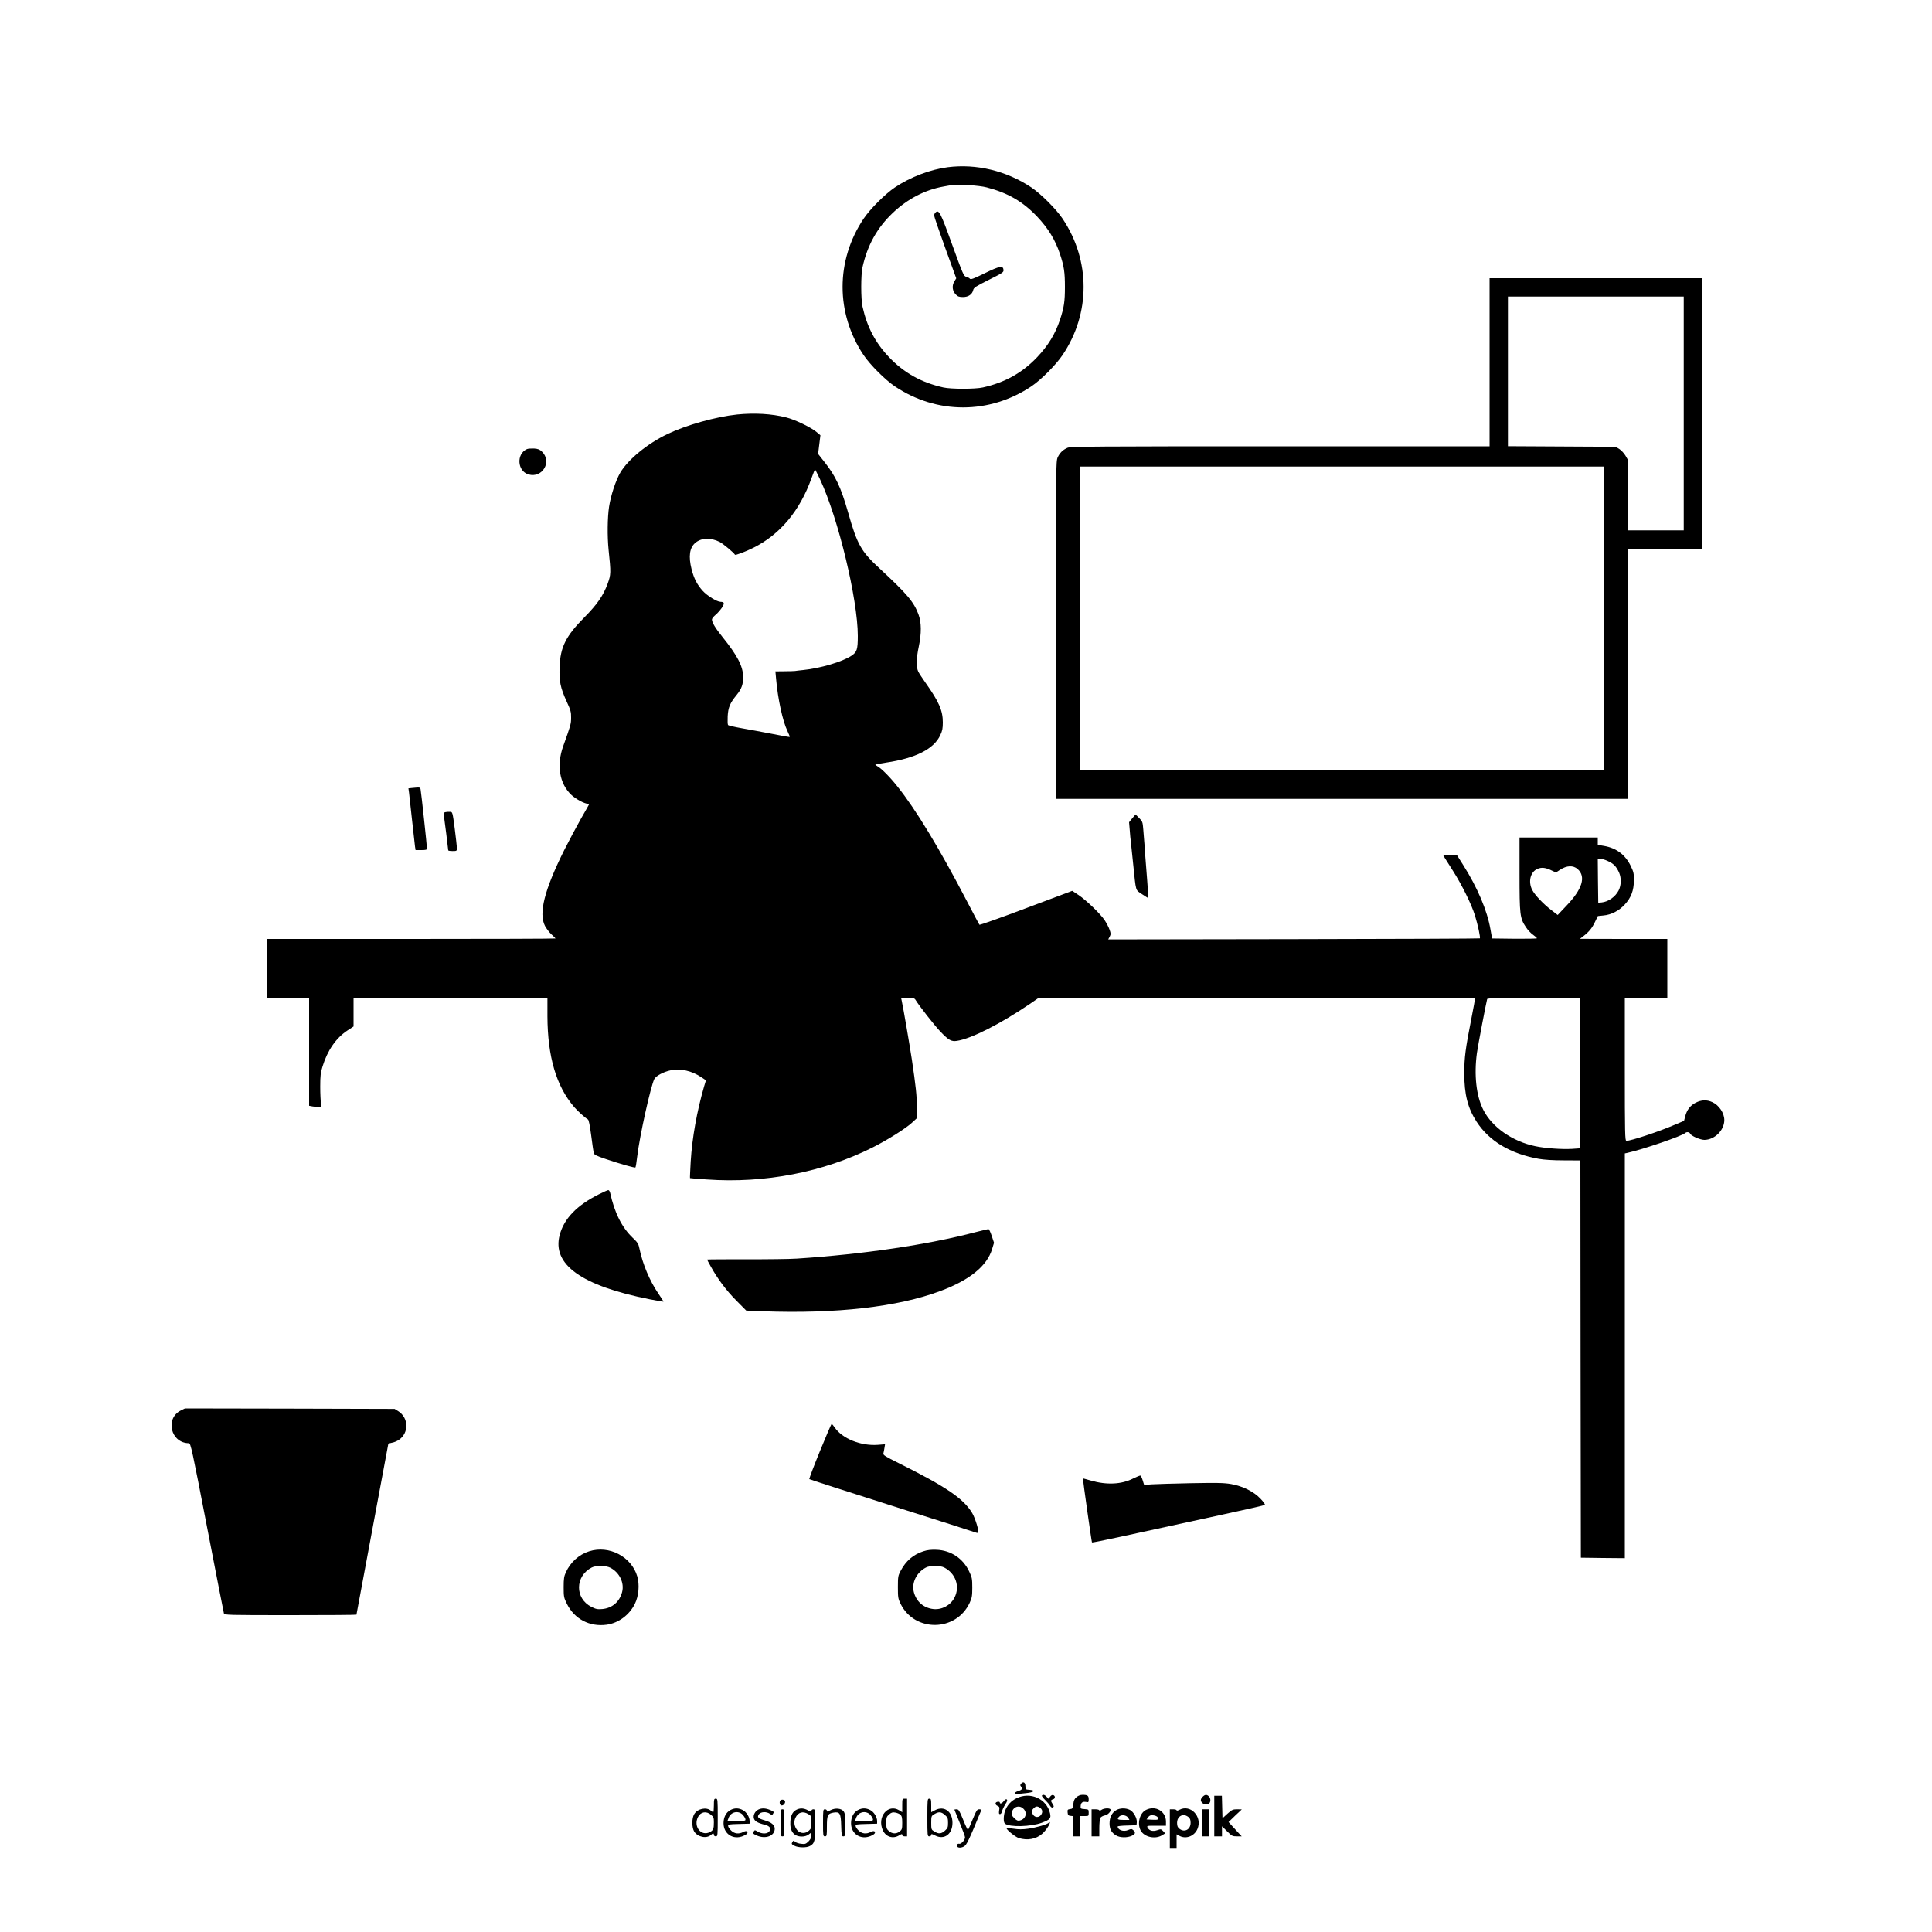 <?xml version="1.0" standalone="no"?>
<!DOCTYPE svg PUBLIC "-//W3C//DTD SVG 20010904//EN"
 "http://www.w3.org/TR/2001/REC-SVG-20010904/DTD/svg10.dtd">
<svg version="1.0" xmlns="http://www.w3.org/2000/svg"
 width="2000pt" height="2000pt" viewBox="0 0 2000 2000"
 preserveAspectRatio="xMidYMid meet">

<g transform="translate(0,2000) scale(0.1,-0.1)"
fill="#000000" stroke="none">
<path d="M9811 18269 c-180 -23 -387 -102 -547 -209 -101 -68 -256 -223 -324
-324 -290 -433 -290 -979 0 -1412 68 -101 223 -256 324 -324 433 -290 978
-290 1412 0 100 67 254 222 323 324 291 431 291 978 1 1412 -68 101 -223 256
-324 324 -257 172 -569 247 -865 209z m404 -209 c219 -57 373 -146 522 -303
114 -121 186 -238 236 -387 42 -128 51 -188 51 -340 0 -152 -9 -212 -51 -340
-50 -149 -122 -266 -236 -387 -155 -163 -334 -263 -562 -314 -79 -18 -331 -18
-410 0 -228 51 -407 151 -562 314 -142 150 -227 311 -274 522 -18 79 -18 331
0 410 51 228 151 407 314 562 151 143 332 238 524 272 32 6 69 13 83 15 62 11
288 -3 365 -24z"/>
<path d="M9682 17798 c-7 -7 -12 -20 -12 -29 0 -9 51 -159 114 -333 l115 -317
-21 -35 c-26 -44 -19 -97 17 -133 20 -21 35 -26 74 -26 56 0 96 28 106 74 5
23 29 38 161 104 148 74 155 79 152 105 -5 45 -40 39 -195 -37 -116 -57 -144
-67 -153 -56 -6 8 -23 16 -38 20 -25 5 -34 26 -146 335 -122 337 -137 365
-174 328z"/>
<path d="M15420 16250 l0 -870 -2165 0 c-1932 0 -2170 -2 -2203 -15 -49 -21
-81 -52 -103 -100 -18 -38 -19 -110 -19 -1787 l0 -1748 2960 0 2960 0 0 1295
0 1295 385 0 385 0 0 1400 0 1400 -1100 0 -1100 0 0 -870z m2010 -530 l0
-1210 -290 0 -290 0 0 367 0 366 -25 43 c-14 23 -42 53 -62 66 l-38 23 -557 3
-558 3 0 774 0 775 910 0 910 0 0 -1210z m-830 -2120 l0 -1570 -2710 0 -2710
0 0 1570 0 1570 2710 0 2710 0 0 -1570z"/>
<path d="M7631 15709 c-220 -23 -527 -109 -721 -202 -208 -99 -408 -263 -489
-400 -47 -81 -98 -235 -116 -353 -17 -113 -19 -305 -5 -444 25 -241 25 -257
-10 -353 -45 -122 -108 -214 -240 -347 -193 -195 -250 -309 -257 -515 -6 -147
8 -214 73 -357 41 -89 47 -109 46 -167 0 -66 -4 -78 -82 -296 -71 -197 -38
-390 86 -505 45 -42 134 -90 167 -90 9 0 17 -1 17 -3 0 -2 -39 -70 -86 -152
-47 -83 -125 -230 -174 -327 -205 -412 -266 -653 -198 -784 15 -27 45 -67 67
-87 23 -20 41 -39 41 -42 0 -3 -673 -5 -1495 -5 l-1495 0 0 -305 0 -305 220 0
220 0 0 -559 0 -558 38 -7 c20 -3 50 -6 65 -6 27 0 28 1 20 38 -4 20 -8 98 -8
172 0 113 4 147 24 210 51 167 140 295 257 372 l64 42 0 148 0 148 1003 0
1004 0 0 -192 c2 -417 91 -721 276 -937 40 -46 113 -112 143 -129 9 -5 20 -60
34 -166 11 -87 23 -168 26 -181 5 -19 26 -30 127 -64 158 -53 299 -93 305 -86
3 3 12 56 19 118 25 209 137 715 176 796 16 33 94 75 169 91 102 22 221 -5
319 -72 l47 -31 -20 -66 c-74 -256 -123 -529 -138 -775 -5 -93 -9 -171 -7
-172 1 -1 81 -8 177 -14 594 -42 1202 75 1710 330 155 78 344 196 412 259 l52
48 -2 107 c-1 125 -12 226 -53 501 -26 168 -84 509 -105 608 l-6 27 69 0 c60
0 70 -3 82 -23 38 -62 194 -261 255 -325 86 -90 114 -106 172 -97 148 22 449
175 753 381 l93 64 2256 0 c1240 0 2258 -2 2260 -5 3 -2 -14 -98 -37 -212 -60
-304 -73 -401 -73 -563 0 -219 36 -360 127 -501 130 -201 349 -332 643 -385
56 -10 149 -16 259 -16 l173 -1 2 -2056 3 -2056 228 -3 227 -2 0 2095 0 2095
28 6 c165 37 564 174 597 205 14 14 45 11 51 -6 9 -23 104 -65 148 -65 106 1
206 100 206 205 0 73 -55 155 -125 186 -56 26 -112 24 -171 -6 -56 -28 -92
-75 -109 -142 l-12 -46 -102 -43 c-162 -70 -448 -164 -495 -164 -14 0 -16 77
-16 740 l0 740 220 0 220 0 0 305 0 305 -452 0 -453 1 35 27 c60 46 91 85 121
148 l30 61 58 6 c80 7 162 49 221 114 66 72 93 145 94 248 1 70 -3 89 -31 147
-56 118 -149 189 -278 211 l-65 11 0 38 0 38 -405 0 -405 0 0 -378 c0 -422 4
-457 65 -548 18 -29 52 -65 74 -80 22 -16 41 -32 41 -37 0 -4 -104 -6 -232 -5
l-232 3 -17 95 c-34 195 -134 431 -282 665 l-63 100 -72 1 -73 2 19 -32 c11
-17 48 -76 83 -131 92 -144 191 -345 227 -460 31 -100 59 -231 51 -239 -2 -3
-869 -6 -1926 -8 l-1921 -3 15 28 c13 25 13 34 -1 73 -8 24 -31 68 -50 97 -45
68 -192 209 -273 263 l-63 42 -477 -179 c-262 -99 -480 -176 -484 -172 -4 5
-62 114 -129 243 -284 545 -529 951 -721 1190 -78 98 -167 188 -208 209 -12 7
-21 14 -19 16 2 2 51 11 108 20 307 45 498 141 564 285 21 44 26 71 26 132 0
123 -40 214 -181 413 -31 44 -64 94 -73 112 -22 44 -21 139 5 259 29 138 28
250 -3 334 -48 129 -116 210 -405 478 -189 174 -230 247 -323 576 -76 265
-129 378 -251 531 l-60 76 12 97 12 96 -39 33 c-56 48 -226 130 -316 152 -150
38 -327 48 -507 30z m858 -671 c188 -400 391 -1243 391 -1621 0 -141 -9 -168
-67 -206 -93 -62 -325 -130 -498 -147 -38 -4 -77 -8 -85 -10 -8 -1 -57 -3
-109 -3 l-94 -1 7 -77 c18 -208 68 -437 116 -537 16 -34 27 -62 25 -65 -2 -2
-84 12 -182 32 -98 19 -239 45 -313 58 -74 13 -139 28 -143 33 -5 6 -6 47 -4
91 5 92 24 137 92 220 53 65 69 112 68 190 -2 109 -60 220 -213 410 -75 93
-110 151 -110 182 0 10 16 30 35 46 19 15 48 48 66 73 32 48 29 63 -12 64 -37
0 -140 64 -184 113 -58 64 -91 127 -116 225 -33 131 -21 221 37 271 61 54 161
58 254 11 34 -17 150 -114 158 -132 4 -9 108 30 192 72 276 138 480 383 600
718 18 50 35 92 37 92 2 0 26 -46 52 -102z m8156 -3952 c61 -28 87 -56 116
-120 24 -56 22 -131 -5 -184 -34 -66 -106 -117 -176 -124 l-35 -3 -3 228 -2
227 27 0 c16 0 51 -11 78 -24z m-313 -83 c88 -79 48 -208 -117 -380 l-90 -95
-65 50 c-84 64 -172 157 -199 210 -44 86 -18 188 56 218 42 18 85 13 147 -18
l43 -20 41 27 c71 47 138 49 184 8z m28 -2112 l0 -778 -87 -6 c-104 -6 -280 6
-381 28 -236 49 -447 197 -537 376 -73 143 -97 361 -66 589 10 75 96 524 106
558 4 9 109 12 485 12 l480 0 0 -779z"/>
<path d="M5455 15351 c-111 -49 -101 -227 15 -262 144 -43 248 132 140 236
-23 22 -40 29 -82 32 -29 1 -62 -1 -73 -6z"/>
<path d="M4266 11843 l-38 -4 6 -42 c3 -23 17 -150 31 -282 14 -132 28 -257
31 -277 l6 -38 59 0 c49 0 59 3 59 17 0 26 -60 585 -66 611 -5 23 -6 23 -88
15z"/>
<path d="M4612 11593 c-19 -4 -22 -9 -17 -36 6 -35 45 -348 45 -359 0 -5 20
-8 45 -8 44 0 45 1 45 33 -1 17 -11 109 -23 202 -22 167 -23 170 -47 171 -14
1 -35 0 -48 -3z"/>
<path d="M11721 11529 l-33 -41 7 -81 c3 -45 8 -98 11 -117 2 -19 13 -123 24
-230 31 -301 22 -269 93 -317 34 -23 63 -41 64 -39 2 1 -4 81 -11 177 -8 96
-17 217 -21 269 -3 52 -7 115 -10 140 -2 25 -7 81 -10 125 -6 75 -8 82 -43
117 l-37 37 -34 -40z"/>
<path d="M6200 7637 c-228 -114 -361 -251 -406 -421 -82 -306 225 -526 931
-666 77 -15 141 -26 143 -25 2 2 -23 40 -54 86 -88 129 -161 302 -194 461 -10
51 -18 65 -71 115 -111 106 -188 259 -233 466 -4 15 -12 27 -19 27 -6 0 -50
-19 -97 -43z"/>
<path d="M10100 7245 c-494 -130 -1162 -229 -1850 -274 -74 -5 -314 -8 -533
-7 -218 0 -397 -1 -397 -3 0 -2 16 -34 37 -70 71 -129 160 -248 263 -352 l105
-106 169 -7 c763 -28 1400 44 1842 210 301 112 481 258 534 433 l20 66 -23 69
c-13 39 -28 71 -33 72 -5 1 -65 -13 -134 -31z"/>
<path d="M1872 5399 c-166 -83 -104 -338 83 -339 19 0 32 -58 189 -872 93
-480 171 -881 174 -890 4 -17 45 -18 688 -18 376 0 684 2 684 5 0 3 74 401
165 885 91 484 165 882 165 884 0 2 17 7 38 11 20 3 53 17 72 30 105 72 101
229 -8 297 l-37 23 -1085 3 -1085 2 -43 -21z"/>
<path d="M8488 4978 c-64 -156 -113 -286 -110 -290 4 -3 385 -126 847 -273
462 -146 853 -271 868 -277 15 -6 30 -8 33 -6 12 13 -30 151 -62 205 -90 150
-270 272 -757 515 -146 72 -167 86 -162 103 3 11 8 37 11 57 l6 37 -74 -6
c-177 -13 -369 64 -448 181 -14 20 -28 36 -31 36 -3 0 -58 -127 -121 -282z"/>
<path d="M11729 4694 c-120 -61 -274 -68 -439 -20 -44 13 -80 22 -80 22 0 -21
90 -659 94 -663 2 -3 132 23 288 57 387 84 563 123 1063 231 237 51 434 96
439 100 5 4 -15 33 -45 64 -71 75 -182 130 -304 152 -76 13 -143 14 -420 9
-181 -4 -364 -9 -405 -12 l-76 -6 -15 48 c-8 26 -19 48 -24 49 -6 1 -39 -13
-76 -31z"/>
<path d="M6099 3941 c-105 -33 -194 -113 -241 -217 -19 -41 -23 -66 -23 -154
0 -99 2 -109 33 -172 78 -158 235 -241 412 -217 122 17 235 100 292 216 40 81
50 197 25 284 -60 205 -292 326 -498 260z m219 -170 c95 -49 147 -157 122
-252 -27 -102 -103 -167 -207 -176 -50 -4 -66 0 -113 24 -170 87 -168 316 5
406 43 23 146 22 193 -2z"/>
<path d="M9558 3941 c-105 -34 -181 -100 -235 -203 -26 -49 -28 -61 -28 -168
0 -106 2 -119 28 -173 146 -296 575 -290 715 11 23 50 27 70 27 157 0 92 -3
106 -32 167 -64 136 -189 219 -338 225 -58 2 -95 -2 -137 -16z m215 -167 c120
-61 167 -197 108 -312 -41 -80 -130 -128 -218 -119 -101 11 -177 76 -203 176
-25 96 28 203 125 254 40 22 146 22 188 1z"/>
<path d="M10570 1535 c-10 -12 -10 -19 -2 -27 22 -22 12 -37 -28 -49 -43 -13
-49 -36 -9 -31 13 1 55 6 93 10 80 8 101 29 34 34 -42 3 -43 4 -43 38 0 39
-23 52 -45 25z"/>
<path d="M10786 1412 c-3 -5 11 -24 31 -43 19 -19 43 -46 52 -61 12 -18 21
-24 31 -18 11 7 11 13 -3 34 -22 33 -21 43 3 49 24 6 27 35 4 44 -11 4 -23 -2
-33 -16 l-17 -22 -19 20 c-19 22 -40 27 -49 13z"/>
<path d="M11144 1396 c-21 -17 -29 -35 -33 -72 -6 -45 -8 -49 -34 -52 -25 -3
-28 -7 -25 -35 2 -27 8 -33 31 -35 l27 -3 0 -105 0 -104 35 0 35 0 0 105 0
105 45 0 c45 0 45 0 45 34 0 34 -1 35 -42 38 -41 3 -43 5 -41 32 3 36 19 48
56 42 25 -5 27 -3 27 28 0 38 -12 46 -65 46 -21 0 -44 -9 -61 -24z"/>
<path d="M12450 1400 c-24 -24 -25 -43 -4 -64 18 -19 55 -21 72 -4 17 17 15
54 -4 72 -21 21 -40 20 -64 -4z"/>
<path d="M10522 1384 c-57 -28 -97 -73 -118 -131 -17 -49 -18 -118 -1 -131 46
-39 269 -33 382 9 85 32 97 45 85 97 -35 152 -205 227 -348 156z m73 -109 c43
-42 23 -106 -37 -121 -22 -5 -34 0 -59 25 -25 25 -30 37 -25 59 15 60 79 80
121 37z m173 9 c26 -18 28 -50 5 -76 -22 -25 -59 -23 -77 4 -21 30 -20 44 4
68 24 24 38 25 68 4z"/>
<path d="M12570 1200 l0 -210 40 0 40 0 0 52 0 52 53 -52 c49 -49 56 -52 102
-52 l49 0 -40 43 c-21 23 -52 56 -68 74 l-28 31 68 66 69 65 -49 1 c-43 0 -53
-4 -100 -46 l-51 -47 -3 117 -3 116 -39 0 -40 0 0 -210z"/>
<path d="M7390 1310 c0 -38 -3 -70 -7 -70 -3 0 -14 7 -23 15 -46 42 -140 22
-174 -36 -25 -42 -25 -135 -1 -177 35 -59 128 -79 175 -37 21 19 30 19 30 0 0
-8 9 -15 20 -15 19 0 20 7 20 195 0 188 -1 195 -20 195 -18 0 -20 -7 -20 -70z
m-31 -96 c28 -23 31 -32 31 -79 0 -68 -6 -82 -42 -101 -91 -47 -173 59 -122
157 27 53 86 63 133 23z"/>
<path d="M9340 1310 l0 -70 -32 20 c-117 71 -231 -70 -169 -207 32 -69 104
-92 169 -53 26 16 32 17 32 5 0 -9 10 -15 25 -15 l25 0 0 195 0 195 -25 0
c-24 0 -25 -2 -25 -70z m-19 -96 c15 -14 19 -31 19 -85 0 -61 -3 -70 -26 -88
-35 -28 -77 -26 -111 3 -25 22 -28 31 -28 86 0 56 3 64 29 87 23 20 37 24 64
19 19 -3 43 -13 53 -22z"/>
<path d="M9600 1185 c0 -188 1 -195 20 -195 11 0 20 7 20 15 0 12 7 11 40 -6
94 -49 180 13 180 131 0 118 -86 180 -180 131 l-40 -21 0 70 c0 63 -2 70 -20
70 -19 0 -20 -7 -20 -195z m182 26 c28 -25 32 -34 32 -81 0 -47 -4 -56 -32
-81 -38 -34 -65 -36 -109 -9 -32 19 -33 21 -33 90 0 69 1 71 33 90 44 27 71
25 109 -9z"/>
<path d="M10392 1356 c-20 -27 -42 -34 -42 -15 0 6 -10 9 -22 7 -29 -4 -30
-30 -1 -43 19 -8 22 -15 16 -47 -4 -30 -2 -38 9 -38 9 0 18 13 21 30 4 16 19
48 33 70 19 28 24 44 17 51 -7 7 -17 2 -31 -15z"/>
<path d="M8074 1355 c-8 -21 2 -45 19 -45 20 0 40 27 33 45 -7 19 -45 20 -52
0z"/>
<path d="M7561 1262 c-45 -24 -71 -74 -71 -136 0 -111 100 -176 204 -132 38
16 53 33 39 47 -6 6 -21 4 -39 -6 -45 -23 -89 -19 -123 13 -17 15 -31 36 -33
47 -3 19 3 20 110 23 l112 3 0 27 c0 42 -33 95 -71 114 -44 23 -86 23 -128 0z
m123 -44 c13 -13 27 -33 31 -45 6 -23 5 -23 -89 -23 l-95 0 11 30 c21 61 95
80 142 38z"/>
<path d="M7850 1267 c-34 -17 -55 -57 -46 -90 7 -30 40 -49 113 -67 52 -13 69
-38 47 -68 -19 -28 -77 -29 -120 -3 -30 18 -31 18 -43 -1 -10 -17 -7 -21 35
-40 90 -39 184 -3 184 71 0 38 -34 66 -102 86 -70 20 -83 33 -62 63 19 27 78
30 113 6 19 -14 25 -14 32 -3 14 22 11 26 -31 43 -48 19 -86 20 -120 3z"/>
<path d="M8255 1270 c-46 -18 -69 -58 -73 -124 -7 -102 34 -157 118 -158 28 0
52 7 71 21 l29 22 0 -31 c0 -22 -10 -41 -30 -62 -28 -27 -36 -30 -76 -25 -25
2 -53 12 -62 20 -16 15 -19 15 -30 -3 -10 -17 -8 -22 21 -37 40 -21 125 -23
161 -3 49 26 56 54 56 225 0 148 -1 155 -20 155 -11 0 -20 -7 -20 -15 0 -12
-6 -12 -37 5 -39 21 -74 24 -108 10z m113 -50 c31 -19 32 -22 32 -83 0 -55 -3
-67 -25 -87 -36 -34 -90 -33 -121 3 -32 38 -40 87 -19 130 27 57 77 71 133 37z"/>
<path d="M8598 1261 c-31 -17 -38 -18 -38 -6 0 8 -9 15 -20 15 -19 0 -20 -7
-20 -140 0 -133 1 -140 20 -140 19 0 20 7 20 103 0 117 8 133 71 143 63 10 74
-9 77 -135 3 -101 5 -111 23 -111 18 0 19 9 19 119 0 98 -3 122 -18 141 -25
31 -87 36 -134 11z"/>
<path d="M8881 1262 c-45 -24 -71 -74 -71 -136 0 -111 100 -176 204 -132 38
16 53 33 39 47 -6 6 -21 4 -39 -6 -45 -23 -89 -19 -123 13 -17 15 -31 36 -33
47 -3 19 3 20 110 23 l112 3 0 27 c0 42 -33 95 -71 114 -44 23 -86 23 -128 0z
m123 -44 c13 -13 27 -33 31 -45 6 -23 5 -23 -89 -23 l-95 0 11 30 c21 61 95
80 142 38z"/>
<path d="M11402 1264 c-12 -8 -22 -10 -22 -5 0 6 -18 11 -40 11 l-40 0 0 -140
0 -140 40 0 40 0 0 86 c0 47 5 94 10 104 6 11 26 22 45 26 35 6 71 46 60 64
-10 15 -68 12 -93 -6z"/>
<path d="M11553 1260 c-43 -26 -67 -74 -67 -136 0 -59 19 -95 67 -124 40 -25
116 -26 163 -4 38 18 42 33 16 58 -17 15 -22 15 -55 1 -47 -20 -106 1 -107 37
0 4 44 9 98 10 l97 3 3 28 c5 43 -33 112 -72 131 -46 22 -104 20 -143 -4z
m125 -77 l14 -23 -61 0 c-63 0 -72 7 -45 35 23 22 73 16 92 -12z"/>
<path d="M11864 1264 c-66 -32 -94 -141 -56 -213 37 -68 149 -94 221 -50 l33
20 -21 23 c-21 22 -24 23 -61 10 -46 -16 -83 -6 -100 26 -10 20 -8 20 90 20
l100 0 0 43 c0 106 -108 170 -206 121z m120 -76 c15 -25 5 -29 -58 -26 l-57 3
17 23 c12 18 24 22 51 20 20 -2 41 -10 47 -20z"/>
<path d="M12208 1264 c-16 -8 -28 -10 -28 -4 0 5 -16 10 -35 10 l-35 0 0 -200
0 -200 35 0 35 0 0 70 0 71 32 -17 c67 -35 153 -1 184 73 54 126 -73 260 -188
197z m93 -73 c18 -14 24 -29 24 -61 0 -70 -64 -103 -116 -61 -18 14 -24 29
-24 61 0 47 29 80 70 80 13 0 33 -9 46 -19z"/>
<path d="M8080 1130 c0 -133 1 -140 20 -140 19 0 20 7 20 140 0 133 -1 140
-20 140 -19 0 -20 -7 -20 -140z"/>
<path d="M9880 1266 c0 -2 25 -63 55 -136 30 -73 55 -140 55 -150 0 -28 -40
-72 -61 -67 -11 3 -19 -2 -22 -14 -7 -26 32 -35 70 -15 29 14 53 65 180 374 3
8 -4 12 -20 12 -22 0 -29 -11 -67 -102 -23 -57 -45 -106 -49 -110 -3 -4 -26
42 -50 103 -39 95 -47 109 -68 109 -12 0 -23 -2 -23 -4z"/>
<path d="M12440 1130 l0 -140 40 0 40 0 0 140 0 140 -40 0 -40 0 0 -140z"/>
<path d="M10856 1131 c-10 -16 -127 -50 -213 -62 -58 -8 -101 -8 -149 0 -38 6
-70 8 -73 6 -10 -11 88 -91 126 -103 90 -27 177 -11 241 44 40 34 89 110 79
121 -3 2 -8 0 -11 -6z"/>
</g>
</svg>
